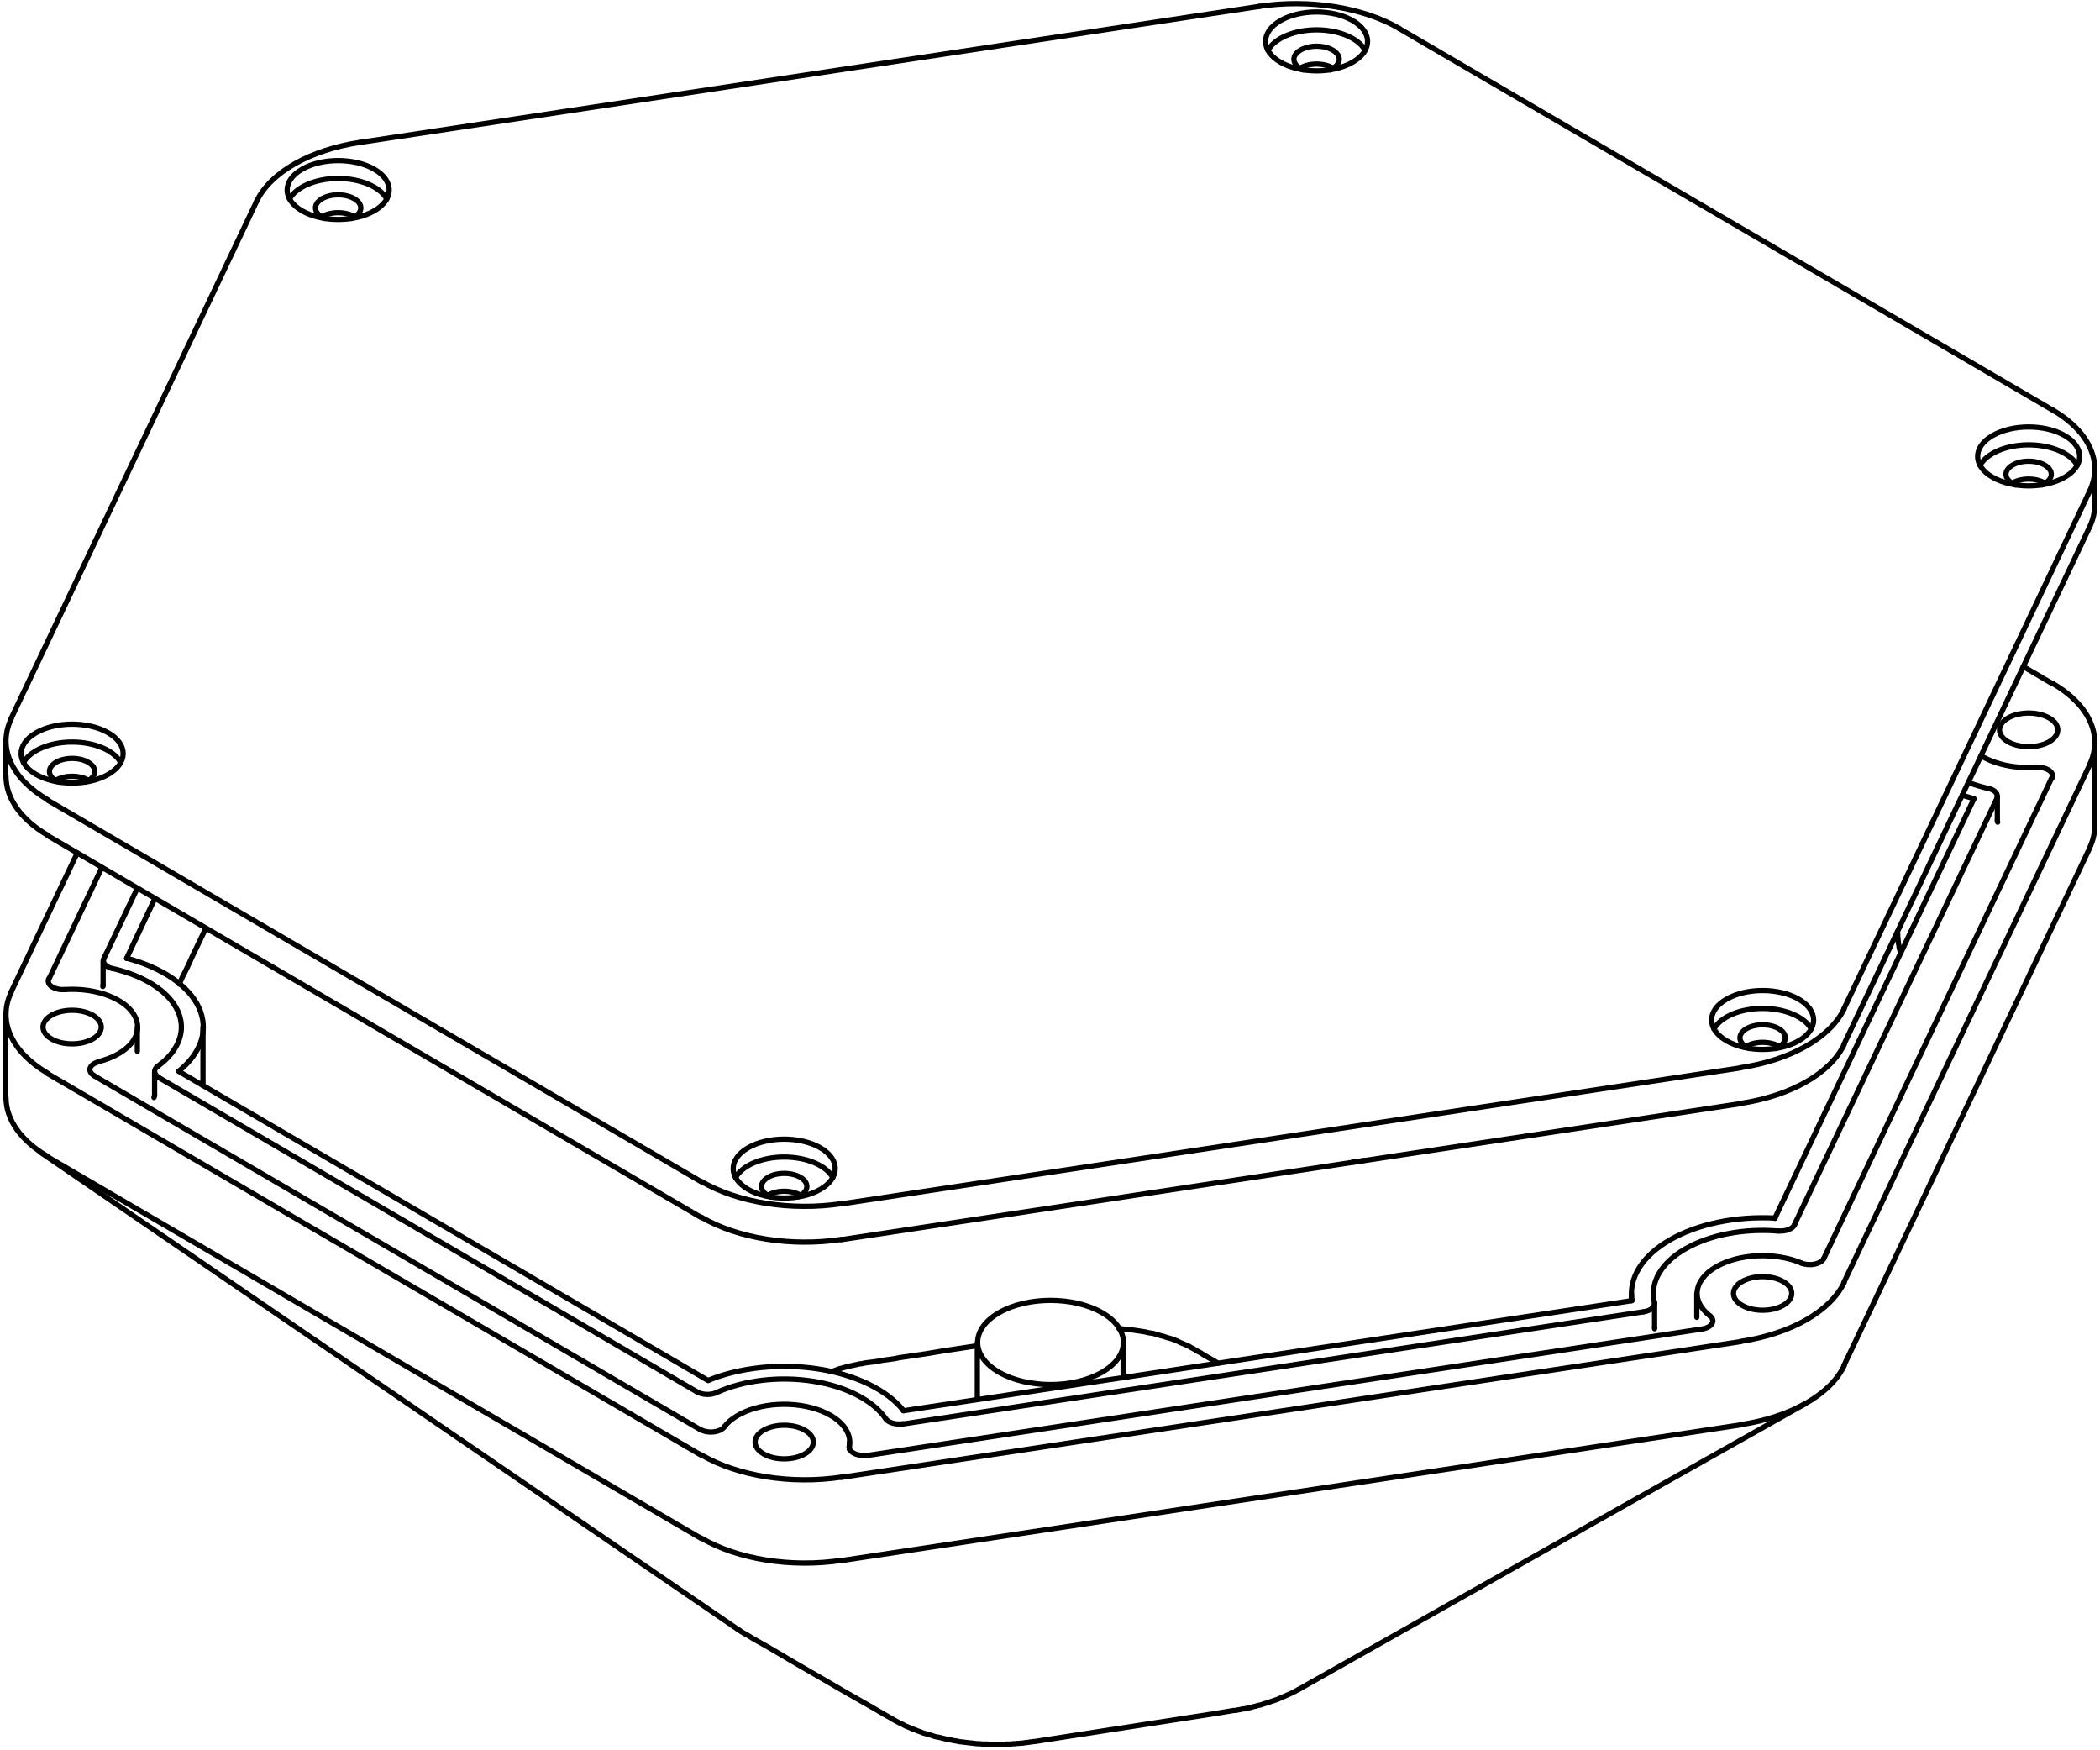 <svg width="545" height="454" viewBox="0 0 545 454" fill="none" xmlns="http://www.w3.org/2000/svg">
<path d="M286.019 340.625C278.63 336.361 266.65 336.361 259.262 340.625C251.873 344.89 251.873 351.804 259.262 356.068C266.65 360.333 278.63 360.333 286.019 356.068C293.407 351.804 293.407 344.89 286.019 340.625Z" stroke="black" stroke-width="1.36" stroke-miterlimit="10" stroke-linecap="round" stroke-linejoin="round"/>
<path d="M492.44 241.747L492.52 242.547V243.267L492.6 243.667V244.067L492.68 244.387V244.707L492.76 245.107L492.84 245.427V245.747L492.92 246.067L493 246.387L493.08 246.707L493.16 247.027L493.32 247.267" stroke="black" stroke-width="1.36" stroke-miterlimit="10" stroke-linecap="round" stroke-linejoin="round"/>
<path d="M46.52 255.347L47.32 253.587L48.2 251.827L49.08 249.987L49.88 248.227L50.76 246.387L51.64 244.547L52.52 242.707L53.4 240.867" stroke="black" stroke-width="1.36" stroke-miterlimit="10" stroke-linecap="round" stroke-linejoin="round"/>
<path d="M215.72 355.907L216.2 355.747L216.68 355.587L217.16 355.427L217.56 355.267L218.04 355.107L218.44 355.027L218.92 354.867L219.32 354.787L219.72 354.627L220.12 354.547L220.52 354.467L220.92 354.387L221.32 354.307L221.64 354.227L222.44 354.067L223.08 353.907L223.8 353.827L224.44 353.667L225.08 353.587L225.72 353.507L226.36 353.427L227.56 353.267L228.76 353.027L229.88 352.867L231.08 352.707L232.2 352.547L233.32 352.307L234.36 352.147L236.6 351.827L240.92 351.187L245.16 350.467L249.48 349.827L251.56 349.507L253.64 349.187" stroke="black" stroke-width="1.36" stroke-miterlimit="10" stroke-linecap="round" stroke-linejoin="round"/>
<path d="M290.44 344.787H291L291.56 344.867L292.2 344.947H292.76L293.88 345.107L295 345.267L296.04 345.427L297.08 345.587L298.12 345.827L299.16 345.987L300.12 346.227L301.08 346.547L302.04 346.787L303 347.107L303.88 347.347L304.76 347.667L305.56 347.987L306.36 348.387L307.16 348.707L307.88 349.027L308.6 349.347L309.24 349.747L309.88 350.067L310.52 350.467L311.08 350.787L311.72 351.107L312.28 351.507L312.84 351.827L313.4 352.147L313.96 352.467L315.08 353.107L316.12 353.747" stroke="black" stroke-width="1.36" stroke-miterlimit="10" stroke-linecap="round" stroke-linejoin="round"/>
<path d="M337 438.387L336.12 438.867L335.32 439.267L334.44 439.667L333.56 440.067L332.6 440.467L331.72 440.867L330.84 441.187L329.88 441.507L329 441.827L328.12 442.067L327.24 442.387L326.36 442.547L325.96 442.707L325.56 442.787L325.16 442.867L324.76 443.027L324.36 443.107L323.96 443.187L323.64 443.267L323.24 443.347L322.92 443.427H322.52L322.2 443.507L321.88 443.587L321.56 443.667H321.32L321 443.747L320.76 443.827H320.52H320.2L319.72 443.907L318.76 444.067L314.92 444.707L299.4 447.107L268.44 451.907H268.12L267.8 451.987H267.48L267.08 452.067L266.68 452.147H266.28L265.88 452.227L265.4 452.307H264.92L264.44 452.387H263.96L263.48 452.467H262.92L262.36 452.547H261.8H261.24L260.68 452.627H260.04H259.48H258.84H258.2H257.56H256.92L256.28 452.547H255.64H254.92L254.28 452.467H253.64L252.92 452.387L252.28 452.307L251.56 452.227L250.92 452.147L250.2 452.067L249.56 451.987L248.84 451.907L248.2 451.747L247.56 451.667L246.84 451.507L246.2 451.427L245.56 451.267L244.92 451.107L244.28 450.947L243.64 450.787L243.08 450.707L242.44 450.547L241.8 450.307L241.24 450.147L240.68 449.987L240.12 449.827L239.56 449.667L239 449.427L238.52 449.267L238.04 449.107L237.56 448.867L237.08 448.707L236.6 448.547L236.12 448.307L235.72 448.147L235.32 447.987L234.92 447.827L234.52 447.587L234.2 447.427L233.88 447.267L233.48 447.107L233.24 446.947L232.92 446.787L232.6 446.627L232.36 446.467L232.12 446.387L231.88 446.227L231.48 445.987L229.8 445.027L226.36 443.027L219.48 439.107L205.8 431.187L199 427.187L195.56 425.267L193.88 424.227L193.64 424.147L193.4 423.987L193.16 423.827L192.84 423.667L192.6 423.507L192.28 423.347L192.04 423.107L191.72 422.947" stroke="black" stroke-width="1.36" stroke-miterlimit="10" stroke-linecap="round" stroke-linejoin="round"/>
<path d="M181.998 399.113C191.492 404.652 205.39 406.849 218.454 404.876" stroke="black" stroke-width="1.36" stroke-miterlimit="10" stroke-linecap="round" stroke-linejoin="round"/>
<path d="M12.44 300.227L181.96 399.187" stroke="black" stroke-width="1.36" stroke-miterlimit="10" stroke-linecap="round" stroke-linejoin="round"/>
<path d="M1.56 284.827C1.56 290.565 5.483 296.072 12.478 300.153" stroke="black" stroke-width="1.36" stroke-miterlimit="10" stroke-linecap="round" stroke-linejoin="round"/>
<path d="M542.296 220.029C543.188 218.151 543.64 216.213 543.64 214.267" stroke="black" stroke-width="1.36" stroke-miterlimit="10" stroke-linecap="round" stroke-linejoin="round"/>
<path d="M478.52 354.387L542.28 220.147" stroke="black" stroke-width="1.36" stroke-miterlimit="10" stroke-linecap="round" stroke-linejoin="round"/>
<path d="M451.734 369.676C464.799 367.703 475.046 361.86 478.616 354.349" stroke="black" stroke-width="1.36" stroke-miterlimit="10" stroke-linecap="round" stroke-linejoin="round"/>
<path d="M218.36 404.947L451.64 369.747" stroke="black" stroke-width="1.36" stroke-miterlimit="10" stroke-linecap="round" stroke-linejoin="round"/>
<path d="M20.04 221.347L2.84 257.507" stroke="black" stroke-width="1.36" stroke-miterlimit="10" stroke-linecap="round" stroke-linejoin="round"/>
<path d="M2.904 257.465C-0.665 264.976 2.985 273.014 12.478 278.553" stroke="black" stroke-width="1.36" stroke-miterlimit="10" stroke-linecap="round" stroke-linejoin="round"/>
<path d="M12.44 278.627L181.96 377.587" stroke="black" stroke-width="1.36" stroke-miterlimit="10" stroke-linecap="round" stroke-linejoin="round"/>
<path d="M181.998 377.513C191.492 383.052 205.39 385.249 218.454 383.276" stroke="black" stroke-width="1.36" stroke-miterlimit="10" stroke-linecap="round" stroke-linejoin="round"/>
<path d="M460.676 316.076C450.576 315.519 440.571 317.591 433.391 321.727C426.21 325.863 422.602 331.631 423.549 337.46" stroke="black" stroke-width="1.36" stroke-miterlimit="10" stroke-linecap="round" stroke-linejoin="round"/>
<path d="M423.48 337.507L234.44 366.067" stroke="black" stroke-width="1.36" stroke-miterlimit="10" stroke-linecap="round" stroke-linejoin="round"/>
<path d="M512.28 207.267L460.6 316.147" stroke="black" stroke-width="1.36" stroke-miterlimit="10" stroke-linecap="round" stroke-linejoin="round"/>
<path d="M509.249 206.325C510.235 206.658 511.248 206.963 512.287 207.238" stroke="black" stroke-width="1.36" stroke-miterlimit="10" stroke-linecap="round" stroke-linejoin="round"/>
<path d="M461.533 319.404C463.431 319.564 465.238 318.879 465.745 317.808" stroke="black" stroke-width="1.36" stroke-miterlimit="10" stroke-linecap="round" stroke-linejoin="round"/>
<path d="M465.64 317.907L518.2 207.267" stroke="black" stroke-width="1.36" stroke-miterlimit="10" stroke-linecap="round" stroke-linejoin="round"/>
<path d="M518.225 207.168C518.736 206.089 517.766 204.959 515.971 204.544" stroke="black" stroke-width="1.36" stroke-miterlimit="10" stroke-linecap="round" stroke-linejoin="round"/>
<path d="M510.819 203.026C512.434 203.643 514.154 204.163 515.952 204.578" stroke="black" stroke-width="1.36" stroke-miterlimit="10" stroke-linecap="round" stroke-linejoin="round"/>
<path d="M25.585 275.534C24.442 275.826 23.62 276.425 23.387 277.136C23.154 277.847 23.539 278.579 24.418 279.093" stroke="black" stroke-width="1.36" stroke-miterlimit="10" stroke-linecap="round" stroke-linejoin="round"/>
<path d="M25.588 275.471C33.271 273.515 37.324 268.618 35.129 263.945C32.934 259.272 25.147 256.223 16.802 256.769" stroke="black" stroke-width="1.36" stroke-miterlimit="10" stroke-linecap="round" stroke-linejoin="round"/>
<path d="M12.655 254.005C12.322 254.709 12.614 255.463 13.434 256.018C14.254 256.572 15.496 256.855 16.749 256.773" stroke="black" stroke-width="1.36" stroke-miterlimit="10" stroke-linecap="round" stroke-linejoin="round"/>
<path d="M12.68 254.067L26.44 225.107" stroke="black" stroke-width="1.36" stroke-miterlimit="10" stroke-linecap="round" stroke-linejoin="round"/>
<path d="M521.134 192.47C524.087 194.172 528.873 194.172 531.826 192.47C534.778 190.767 534.778 188.006 531.826 186.304C528.873 184.601 524.087 184.601 521.134 186.304C518.182 188.006 518.182 190.767 521.134 192.47Z" stroke="black" stroke-width="1.36" stroke-miterlimit="10" stroke-linecap="round" stroke-linejoin="round"/>
<path d="M13.374 269.59C16.327 271.292 21.113 271.292 24.066 269.59C27.018 267.887 27.018 265.126 24.066 263.424C21.113 261.721 16.327 261.721 13.374 263.424C10.422 265.126 10.422 267.887 13.374 269.59Z" stroke="black" stroke-width="1.36" stroke-miterlimit="10" stroke-linecap="round" stroke-linejoin="round"/>
<path d="M452.094 338.71C455.047 340.412 459.833 340.412 462.786 338.71C465.738 337.007 465.738 334.246 462.786 332.544C459.833 330.841 455.047 330.841 452.094 332.544C449.142 334.246 449.142 337.007 452.094 338.71Z" stroke="black" stroke-width="1.36" stroke-miterlimit="10" stroke-linecap="round" stroke-linejoin="round"/>
<path d="M198.174 377.27C201.127 378.972 205.913 378.972 208.866 377.27C211.818 375.567 211.818 372.806 208.866 371.104C205.913 369.401 201.127 369.401 198.174 371.104C195.222 372.806 195.222 375.567 198.174 377.27Z" stroke="black" stroke-width="1.36" stroke-miterlimit="10" stroke-linecap="round" stroke-linejoin="round"/>
<path d="M229.867 368.132C226.556 363.338 219.518 359.726 210.878 358.387C202.238 357.048 193.01 358.139 185.98 361.331" stroke="black" stroke-width="1.36" stroke-miterlimit="10" stroke-linecap="round" stroke-linejoin="round"/>
<path d="M180.898 361.173C182.257 361.969 184.431 362.048 185.95 361.355" stroke="black" stroke-width="1.36" stroke-miterlimit="10" stroke-linecap="round" stroke-linejoin="round"/>
<path d="M41.16 279.587L180.92 361.187" stroke="black" stroke-width="1.36" stroke-miterlimit="10" stroke-linecap="round" stroke-linejoin="round"/>
<path d="M40.937 276.664C39.749 277.536 39.869 278.784 41.218 279.573" stroke="black" stroke-width="1.36" stroke-miterlimit="10" stroke-linecap="round" stroke-linejoin="round"/>
<path d="M40.982 276.642C46.525 272.591 48.428 267.268 46.118 262.282C43.808 257.296 37.555 253.232 29.248 251.316" stroke="black" stroke-width="1.36" stroke-miterlimit="10" stroke-linecap="round" stroke-linejoin="round"/>
<path d="M26.975 248.725C26.464 249.805 27.434 250.934 29.229 251.349" stroke="black" stroke-width="1.36" stroke-miterlimit="10" stroke-linecap="round" stroke-linejoin="round"/>
<path d="M35.64 230.467L26.92 248.787" stroke="black" stroke-width="1.36" stroke-miterlimit="10" stroke-linecap="round" stroke-linejoin="round"/>
<path d="M461.523 319.437C452.67 318.694 443.729 320.404 437.399 324.051C431.069 327.698 428.093 332.854 429.37 337.962" stroke="black" stroke-width="1.36" stroke-miterlimit="10" stroke-linecap="round" stroke-linejoin="round"/>
<path d="M426.563 340.395C428.433 340.111 429.637 339.06 429.361 337.953" stroke="black" stroke-width="1.36" stroke-miterlimit="10" stroke-linecap="round" stroke-linejoin="round"/>
<path d="M234.28 369.507L426.52 340.387" stroke="black" stroke-width="1.36" stroke-miterlimit="10" stroke-linecap="round" stroke-linejoin="round"/>
<path d="M229.83 368.121C230.54 369.153 232.467 369.716 234.323 369.435" stroke="black" stroke-width="1.36" stroke-miterlimit="10" stroke-linecap="round" stroke-linejoin="round"/>
<path d="M234.484 366.029C230.27 360.704 222.158 356.741 212.36 355.221C202.561 353.7 192.099 354.781 183.824 358.169" stroke="black" stroke-width="1.36" stroke-miterlimit="10" stroke-linecap="round" stroke-linejoin="round"/>
<path d="M183.8 358.227L46.36 277.987" stroke="black" stroke-width="1.36" stroke-miterlimit="10" stroke-linecap="round" stroke-linejoin="round"/>
<path d="M46.447 277.9C52.333 273.132 54.225 267.096 51.608 261.44C48.99 255.784 42.136 251.096 32.913 248.655" stroke="black" stroke-width="1.36" stroke-miterlimit="10" stroke-linecap="round" stroke-linejoin="round"/>
<path d="M32.84 248.707L40.2 233.107" stroke="black" stroke-width="1.36" stroke-miterlimit="10" stroke-linecap="round" stroke-linejoin="round"/>
<path d="M441.64 344.867L225.08 377.667" stroke="black" stroke-width="1.36" stroke-miterlimit="10" stroke-linecap="round" stroke-linejoin="round"/>
<path d="M441.682 344.875C442.902 344.69 443.884 344.167 444.304 343.479C444.723 342.79 444.525 342.026 443.776 341.439" stroke="black" stroke-width="1.36" stroke-miterlimit="10" stroke-linecap="round" stroke-linejoin="round"/>
<path d="M467.474 327.716C460.694 324.858 451.31 325.283 445.387 328.715C439.464 332.148 438.777 337.559 443.77 341.452" stroke="black" stroke-width="1.36" stroke-miterlimit="10" stroke-linecap="round" stroke-linejoin="round"/>
<path d="M467.437 327.723C468.446 328.15 469.753 328.262 470.933 328.024C472.113 327.785 473.015 327.226 473.345 326.528" stroke="black" stroke-width="1.36" stroke-miterlimit="10" stroke-linecap="round" stroke-linejoin="round"/>
<path d="M532.44 201.907L473.32 326.547" stroke="black" stroke-width="1.36" stroke-miterlimit="10" stroke-linecap="round" stroke-linejoin="round"/>
<path d="M532.545 201.888C532.878 201.184 532.586 200.43 531.766 199.876C530.946 199.321 529.704 199.038 528.451 199.121" stroke="black" stroke-width="1.36" stroke-miterlimit="10" stroke-linecap="round" stroke-linejoin="round"/>
<path d="M514.111 196.109C517.784 198.355 523.077 199.472 528.397 199.124" stroke="black" stroke-width="1.36" stroke-miterlimit="10" stroke-linecap="round" stroke-linejoin="round"/>
<path d="M181.72 370.947L24.36 279.107" stroke="black" stroke-width="1.36" stroke-miterlimit="10" stroke-linecap="round" stroke-linejoin="round"/>
<path d="M181.778 370.933C182.664 371.452 183.938 371.683 185.177 371.549C186.417 371.415 187.461 370.934 187.964 370.265" stroke="black" stroke-width="1.36" stroke-miterlimit="10" stroke-linecap="round" stroke-linejoin="round"/>
<path d="M220.421 375.241C221.325 370.427 215.995 365.955 207.876 364.714C199.758 363.473 191.285 365.836 187.933 370.276" stroke="black" stroke-width="1.36" stroke-miterlimit="10" stroke-linecap="round" stroke-linejoin="round"/>
<path d="M220.382 375.23C220.248 375.949 220.733 376.661 221.679 377.133C222.626 377.606 223.913 377.778 225.122 377.595" stroke="black" stroke-width="1.36" stroke-miterlimit="10" stroke-linecap="round" stroke-linejoin="round"/>
<path d="M451.734 348.076C464.799 346.103 475.046 340.26 478.616 332.749" stroke="black" stroke-width="1.36" stroke-miterlimit="10" stroke-linecap="round" stroke-linejoin="round"/>
<path d="M478.52 332.787L542.28 198.547" stroke="black" stroke-width="1.36" stroke-miterlimit="10" stroke-linecap="round" stroke-linejoin="round"/>
<path d="M542.296 198.429C545.865 190.918 542.215 182.879 532.722 177.341" stroke="black" stroke-width="1.36" stroke-miterlimit="10" stroke-linecap="round" stroke-linejoin="round"/>
<path d="M532.68 177.427L525.08 172.947" stroke="black" stroke-width="1.36" stroke-miterlimit="10" stroke-linecap="round" stroke-linejoin="round"/>
<path d="M218.36 383.347L451.64 348.147" stroke="black" stroke-width="1.36" stroke-miterlimit="10" stroke-linecap="round" stroke-linejoin="round"/>
<path d="M253.64 363.187V348.387" stroke="black" stroke-width="1.36" stroke-miterlimit="10" stroke-linecap="round" stroke-linejoin="round"/>
<path d="M291.48 357.427V348.387" stroke="black" stroke-width="1.36" stroke-miterlimit="10" stroke-linecap="round" stroke-linejoin="round"/>
<path d="M468.52 364.227L402.76 401.267L337 438.387" stroke="black" stroke-width="1.36" stroke-miterlimit="10" stroke-linecap="round" stroke-linejoin="round"/>
<path d="M191.72 422.947L146.44 391.987L101.08 360.947L55.8 329.987L10.44 298.947" stroke="black" stroke-width="1.36" stroke-miterlimit="10" stroke-linecap="round" stroke-linejoin="round"/>
<path d="M1.48 284.867V263.267" stroke="black" stroke-width="1.36" stroke-miterlimit="10" stroke-linecap="round" stroke-linejoin="round"/>
<path d="M423.4 337.507V335.667" stroke="black" stroke-width="1.36" stroke-miterlimit="10" stroke-linecap="round" stroke-linejoin="round"/>
<path d="M518.44 213.347V213.267L518.36 213.187V213.107V213.027V212.787" stroke="black" stroke-width="1.36" stroke-miterlimit="10" stroke-linecap="round" stroke-linejoin="round"/>
<path d="M429.4 344.787V344.627V344.467" stroke="black" stroke-width="1.36" stroke-miterlimit="10" stroke-linecap="round" stroke-linejoin="round"/>
<path d="M40.12 284.227L40.04 284.467V284.547V284.627L39.96 284.707V284.787" stroke="black" stroke-width="1.36" stroke-miterlimit="10" stroke-linecap="round" stroke-linejoin="round"/>
<path d="M26.76 255.507V255.667V255.827V255.907L26.68 255.987" stroke="black" stroke-width="1.36" stroke-miterlimit="10" stroke-linecap="round" stroke-linejoin="round"/>
<path d="M518.36 212.787V206.627" stroke="black" stroke-width="1.36" stroke-miterlimit="10" stroke-linecap="round" stroke-linejoin="round"/>
<path d="M35.64 272.787V266.547" stroke="black" stroke-width="1.36" stroke-miterlimit="10" stroke-linecap="round" stroke-linejoin="round"/>
<path d="M40.12 284.227V278.067" stroke="black" stroke-width="1.36" stroke-miterlimit="10" stroke-linecap="round" stroke-linejoin="round"/>
<path d="M26.76 255.507V249.347" stroke="black" stroke-width="1.36" stroke-miterlimit="10" stroke-linecap="round" stroke-linejoin="round"/>
<path d="M429.4 344.467V338.307" stroke="black" stroke-width="1.36" stroke-miterlimit="10" stroke-linecap="round" stroke-linejoin="round"/>
<path d="M440.36 341.827V335.667" stroke="black" stroke-width="1.36" stroke-miterlimit="10" stroke-linecap="round" stroke-linejoin="round"/>
<path d="M220.44 376.067V374.227" stroke="black" stroke-width="1.36" stroke-miterlimit="10" stroke-linecap="round" stroke-linejoin="round"/>
<path d="M52.68 281.667V266.547" stroke="black" stroke-width="1.36" stroke-miterlimit="10" stroke-linecap="round" stroke-linejoin="round"/>
<path d="M543.64 214.307V192.707" stroke="black" stroke-width="1.36" stroke-miterlimit="10" stroke-linecap="round" stroke-linejoin="round"/>
<path d="M351.103 301.549C352.016 301.461 352.914 301.325 353.784 301.141" stroke="black" stroke-width="1.36" stroke-miterlimit="10" stroke-linecap="round" stroke-linejoin="round"/>
<path d="M354.298 13.072C352.55 9.9 347.447 7.747 341.68 7.747C335.913 7.747 330.81 9.9 329.062 13.072" stroke="black" stroke-width="1.36" stroke-miterlimit="10" stroke-linecap="round" stroke-linejoin="round"/>
<path d="M332.318 16.149C337.488 19.133 345.871 19.133 351.042 16.149C356.213 13.165 356.213 8.328 351.042 5.344C345.871 2.361 337.488 2.361 332.318 5.344C327.147 8.328 327.147 13.165 332.318 16.149Z" stroke="black" stroke-width="1.36" stroke-miterlimit="10" stroke-linecap="round" stroke-linejoin="round"/>
<path d="M345.102 18.152C347.18 17.292 348.06 15.754 347.279 14.348C346.498 12.941 344.235 11.987 341.68 11.987C339.125 11.987 336.862 12.941 336.081 14.348C335.3 15.754 336.18 17.292 338.258 18.152" stroke="black" stroke-width="1.36" stroke-miterlimit="10" stroke-linecap="round" stroke-linejoin="round"/>
<path d="M470.058 266.992C468.31 263.821 463.207 261.667 457.44 261.667C451.673 261.667 446.57 263.821 444.823 266.992" stroke="black" stroke-width="1.36" stroke-miterlimit="10" stroke-linecap="round" stroke-linejoin="round"/>
<path d="M448.078 270.069C453.248 273.053 461.631 273.053 466.802 270.069C471.973 267.085 471.973 262.248 466.802 259.264C461.631 256.281 453.248 256.281 448.078 259.264C442.907 262.248 442.907 267.085 448.078 270.069Z" stroke="black" stroke-width="1.36" stroke-miterlimit="10" stroke-linecap="round" stroke-linejoin="round"/>
<path d="M460.862 272.072C462.94 271.212 463.82 269.674 463.039 268.268C462.258 266.861 459.995 265.907 457.44 265.907C454.885 265.907 452.622 266.861 451.841 268.268C451.06 269.674 451.94 271.212 454.018 272.072" stroke="black" stroke-width="1.36" stroke-miterlimit="10" stroke-linecap="round" stroke-linejoin="round"/>
<path d="M100.378 51.632C98.63 48.461 93.527 46.307 87.76 46.307C81.993 46.307 76.89 48.461 75.142 51.632" stroke="black" stroke-width="1.36" stroke-miterlimit="10" stroke-linecap="round" stroke-linejoin="round"/>
<path d="M78.398 54.709C83.569 57.693 91.952 57.693 97.122 54.709C102.293 51.725 102.293 46.888 97.122 43.904C91.952 40.921 83.569 40.921 78.398 43.904C73.227 46.888 73.227 51.725 78.398 54.709Z" stroke="black" stroke-width="1.36" stroke-miterlimit="10" stroke-linecap="round" stroke-linejoin="round"/>
<path d="M91.182 56.712C93.26 55.852 94.139 54.314 93.359 52.907C92.578 51.501 90.315 50.547 87.76 50.547C85.205 50.547 82.942 51.501 82.161 52.907C81.38 54.314 82.26 55.852 84.338 56.712" stroke="black" stroke-width="1.36" stroke-miterlimit="10" stroke-linecap="round" stroke-linejoin="round"/>
<path d="M539.098 120.752C537.35 117.581 532.247 115.427 526.48 115.427C520.713 115.427 515.61 117.581 513.862 120.752" stroke="black" stroke-width="1.36" stroke-miterlimit="10" stroke-linecap="round" stroke-linejoin="round"/>
<path d="M517.118 123.829C522.288 126.813 530.672 126.813 535.842 123.829C541.013 120.845 541.013 116.008 535.842 113.024C530.672 110.041 522.288 110.041 517.118 113.024C511.947 116.008 511.947 120.845 517.118 123.829Z" stroke="black" stroke-width="1.36" stroke-miterlimit="10" stroke-linecap="round" stroke-linejoin="round"/>
<path d="M529.902 125.832C531.98 124.972 532.859 123.434 532.079 122.028C531.298 120.621 529.035 119.667 526.48 119.667C523.925 119.667 521.662 120.621 520.881 122.028C520.1 123.434 520.98 124.972 523.058 125.832" stroke="black" stroke-width="1.36" stroke-miterlimit="10" stroke-linecap="round" stroke-linejoin="round"/>
<path d="M216.138 305.552C214.39 302.381 209.287 300.227 203.52 300.227C197.753 300.227 192.65 302.381 190.902 305.552" stroke="black" stroke-width="1.36" stroke-miterlimit="10" stroke-linecap="round" stroke-linejoin="round"/>
<path d="M194.158 308.629C199.328 311.613 207.712 311.613 212.882 308.629C218.053 305.645 218.053 300.808 212.882 297.824C207.712 294.841 199.328 294.841 194.158 297.824C188.987 300.808 188.987 305.645 194.158 308.629Z" stroke="black" stroke-width="1.36" stroke-miterlimit="10" stroke-linecap="round" stroke-linejoin="round"/>
<path d="M206.942 310.632C209.02 309.772 209.9 308.234 209.119 306.828C208.338 305.421 206.075 304.467 203.52 304.467C200.965 304.467 198.702 305.421 197.921 306.828C197.14 308.234 198.02 309.772 200.098 310.632" stroke="black" stroke-width="1.36" stroke-miterlimit="10" stroke-linecap="round" stroke-linejoin="round"/>
<path d="M31.337 197.872C29.59 194.7 24.487 192.547 18.72 192.547C12.953 192.547 7.85 194.7 6.102 197.872" stroke="black" stroke-width="1.36" stroke-miterlimit="10" stroke-linecap="round" stroke-linejoin="round"/>
<path d="M9.358 200.949C14.528 203.933 22.912 203.933 28.082 200.949C33.253 197.965 33.253 193.128 28.082 190.144C22.912 187.161 14.528 187.161 9.358 190.144C4.187 193.128 4.187 197.965 9.358 200.949Z" stroke="black" stroke-width="1.36" stroke-miterlimit="10" stroke-linecap="round" stroke-linejoin="round"/>
<path d="M22.142 202.952C24.22 202.092 25.099 200.554 24.319 199.148C23.538 197.741 21.275 196.787 18.72 196.787C16.165 196.787 13.902 197.741 13.121 199.148C12.34 200.554 13.22 202.092 15.298 202.952" stroke="black" stroke-width="1.36" stroke-miterlimit="10" stroke-linecap="round" stroke-linejoin="round"/>
<path d="M1.56 201.467C1.56 207.205 5.483 212.712 12.478 216.793" stroke="black" stroke-width="1.36" stroke-miterlimit="10" stroke-linecap="round" stroke-linejoin="round"/>
<path d="M542.296 136.749C543.188 134.871 543.64 132.933 543.64 130.987" stroke="black" stroke-width="1.36" stroke-miterlimit="10" stroke-linecap="round" stroke-linejoin="round"/>
<path d="M478.52 271.027L542.28 136.787" stroke="black" stroke-width="1.36" stroke-miterlimit="10" stroke-linecap="round" stroke-linejoin="round"/>
<path d="M451.734 286.316C464.799 284.343 475.046 278.5 478.616 270.989" stroke="black" stroke-width="1.36" stroke-miterlimit="10" stroke-linecap="round" stroke-linejoin="round"/>
<path d="M218.36 321.667L451.64 286.387" stroke="black" stroke-width="1.36" stroke-miterlimit="10" stroke-linecap="round" stroke-linejoin="round"/>
<path d="M181.998 315.833C191.492 321.372 205.39 323.569 218.454 321.596" stroke="black" stroke-width="1.36" stroke-miterlimit="10" stroke-linecap="round" stroke-linejoin="round"/>
<path d="M12.44 216.867L181.96 315.907" stroke="black" stroke-width="1.36" stroke-miterlimit="10" stroke-linecap="round" stroke-linejoin="round"/>
<path d="M530.768 125.38C529.656 124.695 528.104 124.307 526.48 124.307C524.856 124.307 523.304 124.695 522.192 125.38" stroke="black" stroke-width="1.36" stroke-miterlimit="10" stroke-linecap="round" stroke-linejoin="round"/>
<path d="M461.728 271.54C460.616 270.855 459.064 270.467 457.44 270.467C455.816 270.467 454.264 270.855 453.152 271.54" stroke="black" stroke-width="1.36" stroke-miterlimit="10" stroke-linecap="round" stroke-linejoin="round"/>
<path d="M23.008 202.5C21.896 201.815 20.344 201.427 18.72 201.427C17.096 201.427 15.544 201.815 14.432 202.5" stroke="black" stroke-width="1.36" stroke-miterlimit="10" stroke-linecap="round" stroke-linejoin="round"/>
<path d="M92.048 56.26C90.936 55.575 89.384 55.187 87.76 55.187C86.136 55.187 84.584 55.575 83.472 56.26" stroke="black" stroke-width="1.36" stroke-miterlimit="10" stroke-linecap="round" stroke-linejoin="round"/>
<path d="M207.808 310.18C206.696 309.495 205.144 309.107 203.52 309.107C201.896 309.107 200.344 309.495 199.232 310.18" stroke="black" stroke-width="1.36" stroke-miterlimit="10" stroke-linecap="round" stroke-linejoin="round"/>
<path d="M345.968 17.7C344.856 17.015 343.304 16.627 341.68 16.627C340.056 16.627 338.504 17.015 337.392 17.7" stroke="black" stroke-width="1.36" stroke-miterlimit="10" stroke-linecap="round" stroke-linejoin="round"/>
<path d="M66.6 52.227L2.84 186.547" stroke="black" stroke-width="1.36" stroke-miterlimit="10" stroke-linecap="round" stroke-linejoin="round"/>
<path d="M93.466 36.938C80.401 38.91 70.154 44.753 66.584 52.265" stroke="black" stroke-width="1.36" stroke-miterlimit="10" stroke-linecap="round" stroke-linejoin="round"/>
<path d="M326.76 1.667L93.48 36.947" stroke="black" stroke-width="1.36" stroke-miterlimit="10" stroke-linecap="round" stroke-linejoin="round"/>
<path d="M363.202 7.421C353.707 1.882 339.81 -0.315 326.746 1.658" stroke="black" stroke-width="1.36" stroke-miterlimit="10" stroke-linecap="round" stroke-linejoin="round"/>
<path d="M532.68 106.387L363.16 7.427" stroke="black" stroke-width="1.36" stroke-miterlimit="10" stroke-linecap="round" stroke-linejoin="round"/>
<path d="M542.296 127.469C545.865 119.958 542.215 111.919 532.722 106.381" stroke="black" stroke-width="1.36" stroke-miterlimit="10" stroke-linecap="round" stroke-linejoin="round"/>
<path d="M478.52 261.827L542.28 127.507" stroke="black" stroke-width="1.36" stroke-miterlimit="10" stroke-linecap="round" stroke-linejoin="round"/>
<path d="M451.734 277.036C464.799 275.063 475.046 269.22 478.616 261.709" stroke="black" stroke-width="1.36" stroke-miterlimit="10" stroke-linecap="round" stroke-linejoin="round"/>
<path d="M218.36 312.387L451.64 277.107" stroke="black" stroke-width="1.36" stroke-miterlimit="10" stroke-linecap="round" stroke-linejoin="round"/>
<path d="M181.998 306.553C191.492 312.092 205.39 314.289 218.454 312.316" stroke="black" stroke-width="1.36" stroke-miterlimit="10" stroke-linecap="round" stroke-linejoin="round"/>
<path d="M12.44 207.667L181.96 306.627" stroke="black" stroke-width="1.36" stroke-miterlimit="10" stroke-linecap="round" stroke-linejoin="round"/>
<path d="M2.904 186.505C-0.665 194.016 2.985 202.054 12.478 207.593" stroke="black" stroke-width="1.36" stroke-miterlimit="10" stroke-linecap="round" stroke-linejoin="round"/>
<path d="M543.64 131.027V121.747" stroke="black" stroke-width="1.36" stroke-miterlimit="10" stroke-linecap="round" stroke-linejoin="round"/>
<path d="M1.48 201.507V192.307" stroke="black" stroke-width="1.36" stroke-miterlimit="10" stroke-linecap="round" stroke-linejoin="round"/>
</svg>
